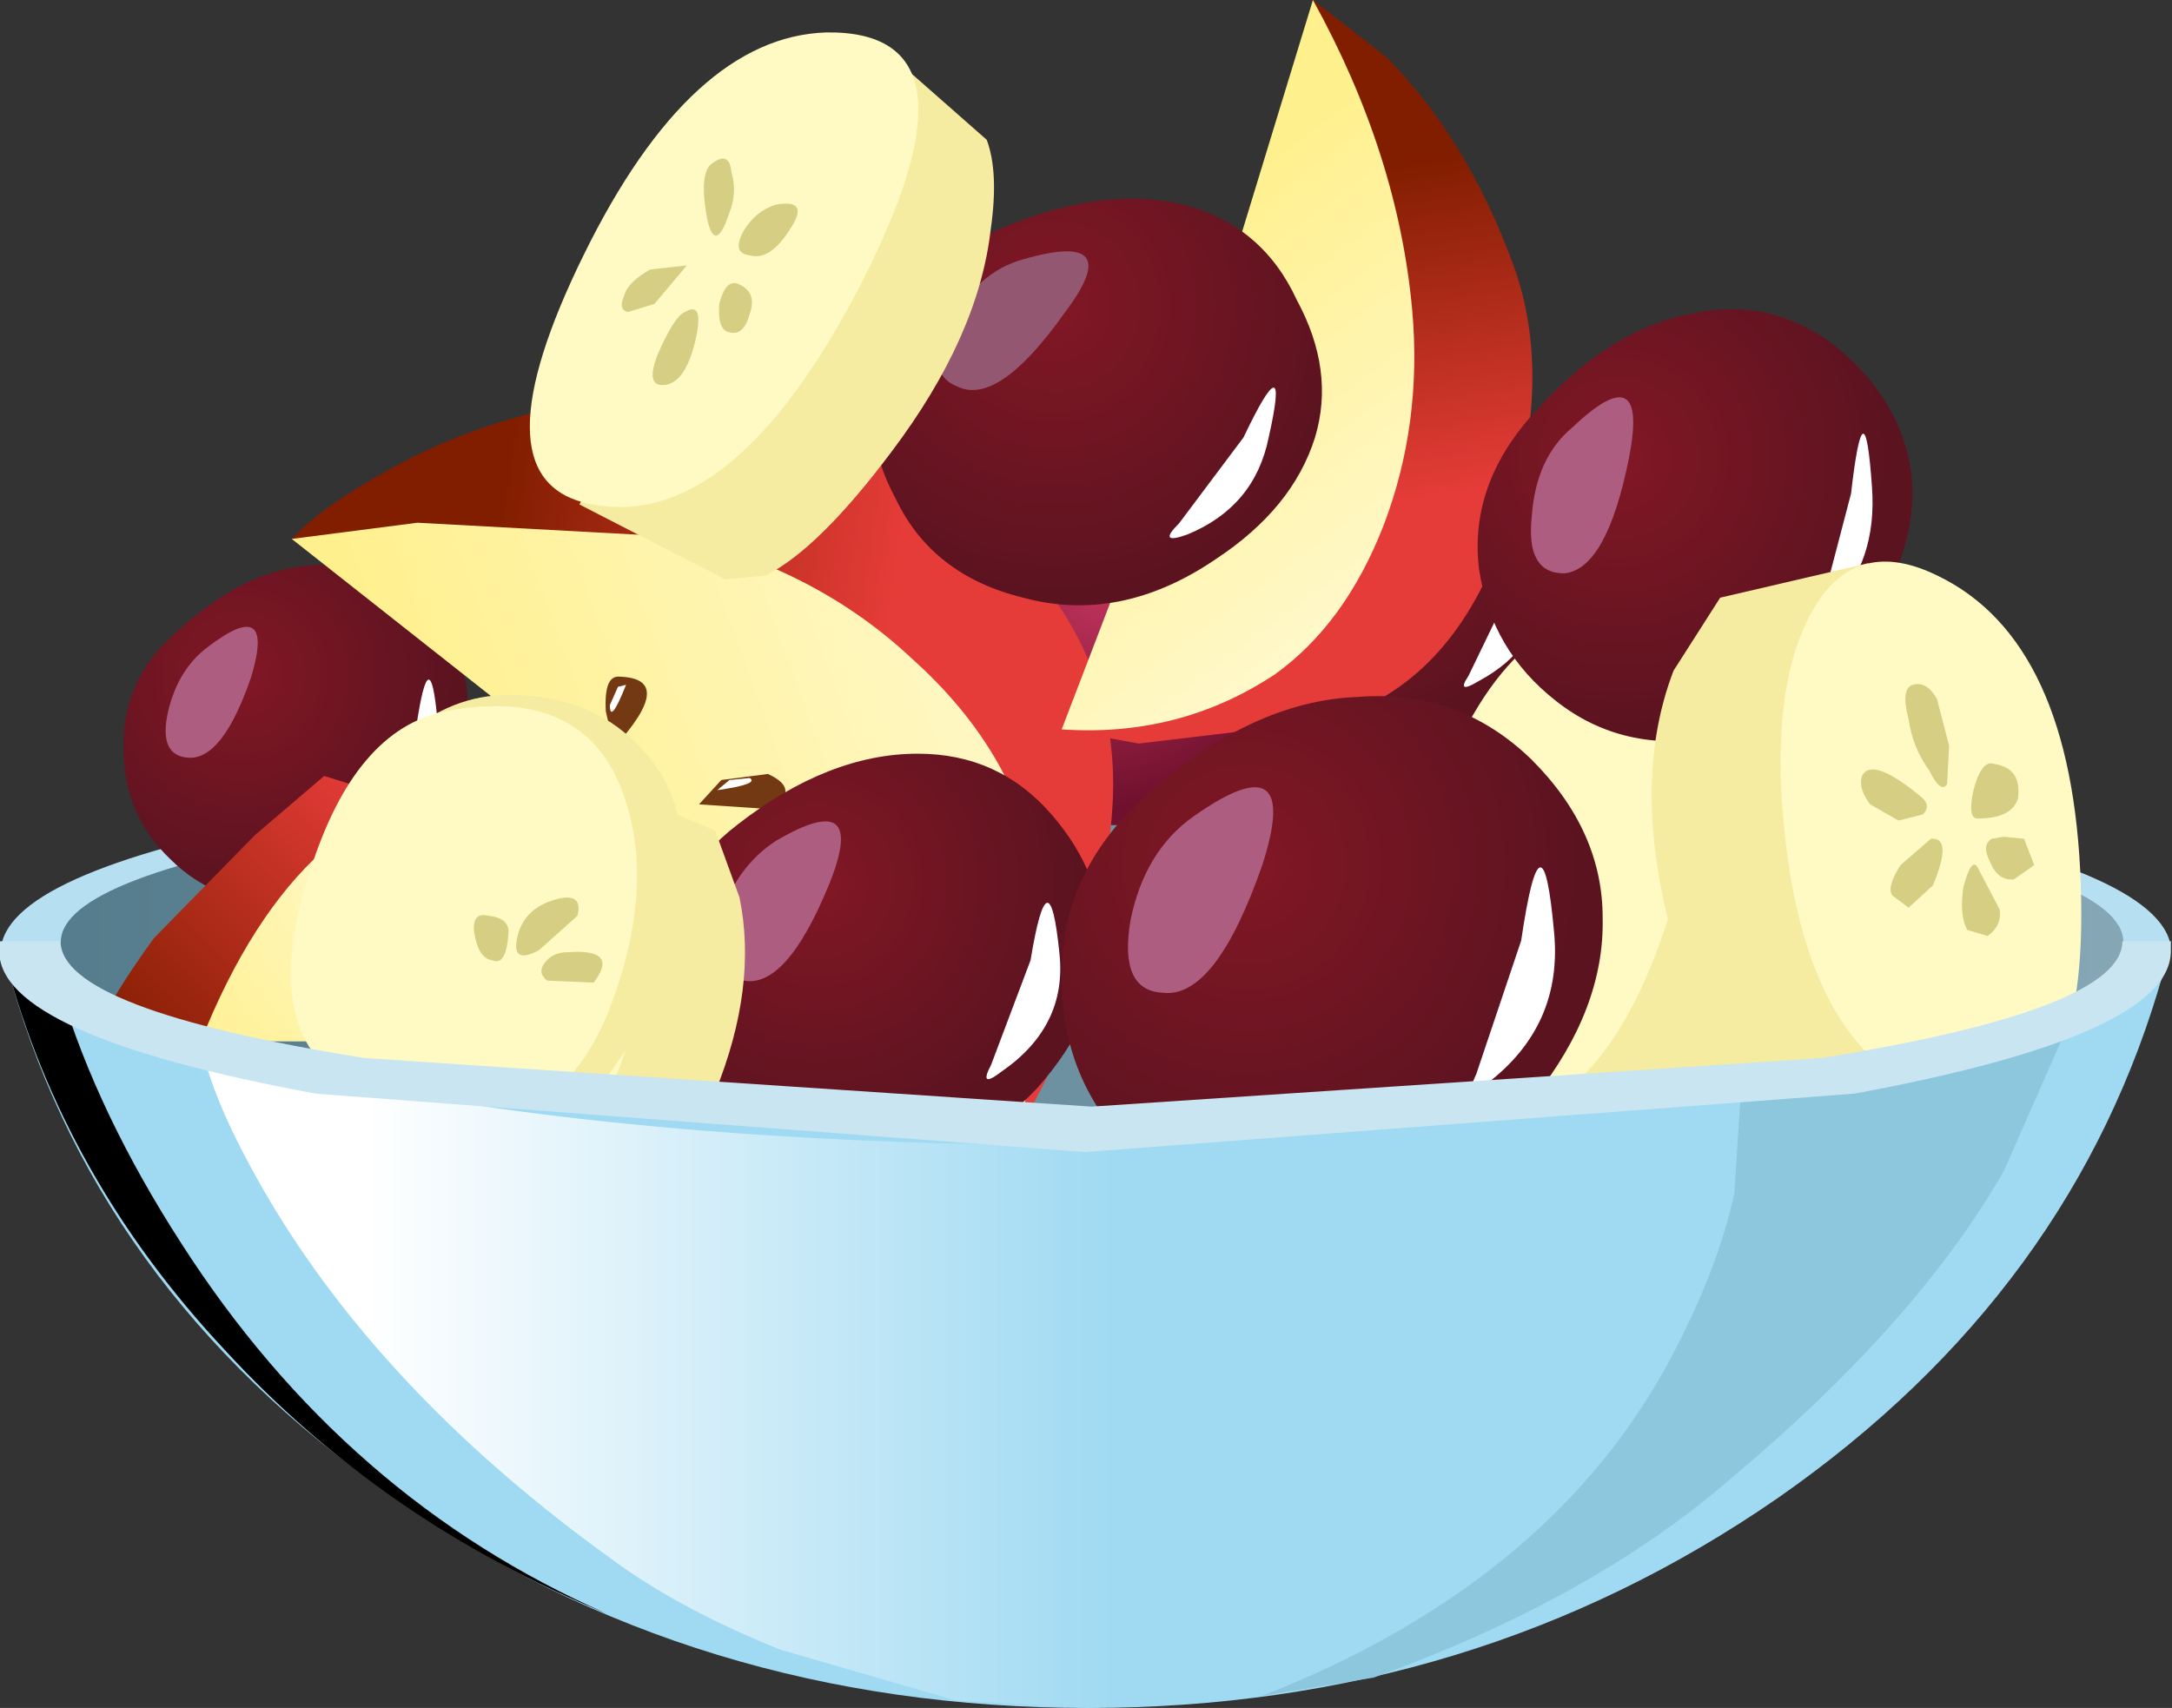 <?xml version="1.0" encoding="UTF-8" standalone="no"?>
<svg xmlns:xlink="http://www.w3.org/1999/xlink" height="42.15px" width="53.6px" xmlns="http://www.w3.org/2000/svg">
  <rect width="100%" height="100%" fill="#333333" stroke="none"/>
  <g transform="matrix(1.0, 0.0, 0.0, 1.0, 0.0, 0.0)">
    <use height="18.25" transform="matrix(1.0, 0.0, 0.0, 1.0, 0.05, 10.4)" width="53.5" xlink:href="#shape0"/>
    <use height="2.6" transform="matrix(1.251, 0.0, 0.0, 1.251, 36.112, 13.712)" width="1.4" xlink:href="#sprite0"/>
    <use height="8.3" transform="matrix(1.0, 0.0, 0.0, 1.0, 3.05, 13.95)" width="8.5" xlink:href="#shape2"/>
    <use height="2.75" transform="matrix(1.251, 0.0, 0.0, 1.251, 9.512, 16.775)" width="1.05" xlink:href="#sprite1"/>
    <use height="8.35" transform="matrix(1.0, 0.0, 0.0, 1.0, 14.05, 25.0)" width="8.6" xlink:href="#shape3"/>
    <use height="2.8" transform="matrix(1.251, 0.0, 0.0, 1.251, 20.562, 27.762)" width="1.0" xlink:href="#sprite2"/>
    <use height="40.15" transform="matrix(1.0, 0.0, 0.0, 1.0, 2.45, 0.0)" width="42.1" xlink:href="#shape4"/>
    <use height="2.95" transform="matrix(1.251, 0.0, 0.0, 1.251, 28.875, 9.55)" width="2.1" xlink:href="#sprite3"/>
    <use height="40.15" transform="matrix(1.0, 0.0, 0.0, 1.0, 13.05, 0.8)" width="14.3" xlink:href="#shape6"/>
    <use height="3.05" transform="matrix(1.251, 0.0, 0.0, 1.251, 23.625, 35.487)" width="2.1" xlink:href="#sprite4"/>
    <use height="31.25" transform="matrix(1.0, 0.0, 0.0, 1.0, 27.2, 7.65)" width="20.0" xlink:href="#shape7"/>
    <use height="3.6" transform="matrix(1.251, 0.0, 0.0, 1.251, 44.913, 10.737)" width="1.05" xlink:href="#sprite5"/>
    <use height="10.3" transform="matrix(1.0, 0.0, 0.0, 1.0, 16.3, 18.6)" width="10.9" xlink:href="#shape8"/>
    <use height="3.45" transform="matrix(1.251, 0.0, 0.0, 1.251, 24.325, 22.287)" width="1.45" xlink:href="#sprite6"/>
    <use height="20.05" transform="matrix(1.0, 0.0, 0.0, 1.0, 7.2, 17.15)" width="32.35" xlink:href="#shape9"/>
    <use height="4.4" transform="matrix(1.251, 0.0, 0.0, 1.251, 36.263, 21.399)" width="1.65" xlink:href="#sprite7"/>
    <use height="38.25" transform="matrix(1.0, 0.0, 0.0, 1.0, 0.15, 3.9)" width="53.25" xlink:href="#shape10"/>
    <use height="12.95" transform="matrix(1.251, 0.0, 0.0, 1.251, 5.0, 25.95)" width="22.6" xlink:href="#sprite8"/>
    <use height="12.85" transform="matrix(1.251, 0.0, 0.0, 1.251, 0.15, 23.75)" width="11.85" xlink:href="#sprite9"/>
    <use height="3.25" transform="matrix(1.595, 0.0, 0.0, 1.6, -0.02, 23.23)" width="33.6" xlink:href="#shape13"/>
  </g>
  <defs>
    <g id="shape0" transform="matrix(1.0, 0.0, 0.0, 1.0, -0.05, -10.4)">
      <path d="M45.7 20.2 Q53.45 21.65 53.45 23.7 53.45 25.75 45.7 27.2 37.95 28.65 26.9 28.65 15.8 28.65 8.05 27.2 0.3 25.75 0.3 23.7 0.3 21.65 8.05 20.2 15.9 18.7 26.9 18.7 37.9 18.7 45.7 20.2" fill="url(#gradient0)" fill-rule="evenodd" stroke="none"/>
      <path d="M53.55 23.25 L52.4 23.25 Q52.4 21.6 44.95 20.4 L26.95 19.2 8.95 20.4 Q1.5 21.6 1.5 23.25 L0.05 23.25 Q0.55 21.35 8.3 20.0 16.05 18.65 26.85 18.65 37.55 18.65 45.3 20.0 53.05 21.35 53.55 23.25" fill="#b6e0f2" fill-rule="evenodd" stroke="none"/>
      <path d="M31.7 13.8 Q33.65 16.55 30.85 19.1 29.15 20.5 27.2 20.35 25.4 20.15 24.45 18.85 23.6 17.55 23.9 16.0 24.2 14.4 25.65 13.45 27.6 12.25 29.25 12.45 30.85 12.55 31.7 13.8" fill="url(#gradient1)" fill-rule="evenodd" stroke="none"/>
      <path d="M37.95 11.95 Q38.85 13.25 38.65 14.65 38.4 16.05 37.1 17.2 35.4 18.7 33.4 18.5 31.65 18.25 30.65 16.95 29.75 15.65 30.0 14.05 30.35 12.4 31.85 11.45 33.75 10.25 35.45 10.45 37.05 10.65 37.95 11.95" fill="url(#gradient2)" fill-rule="evenodd" stroke="none"/>
      <path d="M32.5 11.9 Q34.4 11.0 33.45 12.8 32.4 14.75 31.6 14.55 30.85 14.4 31.25 13.3 31.7 12.25 32.5 11.9" fill="#ad5d80" fill-rule="evenodd" stroke="none"/>
    </g>
    <linearGradient gradientTransform="matrix(0.032, 0.0, 0.0, -0.032, 26.9, 23.7)" gradientUnits="userSpaceOnUse" id="gradient0" spreadMethod="pad" x1="-819.2" x2="819.2">
      <stop offset="0.0" stop-color="#557c8c"/>
      <stop offset="1.0" stop-color="#86a7b5"/>
    </linearGradient>
    <radialGradient cx="0" cy="0" gradientTransform="matrix(0.004, 0.005, 0.005, -0.004, 27.1, 14.7)" gradientUnits="userSpaceOnUse" id="gradient1" r="819.2" spreadMethod="pad">
      <stop offset="0.0" stop-color="#bd325a"/>
      <stop offset="1.0" stop-color="#70102e"/>
    </radialGradient>
    <radialGradient cx="0" cy="0" gradientTransform="matrix(0.004, 0.005, 0.005, -0.004, 33.2, 12.75)" gradientUnits="userSpaceOnUse" id="gradient2" r="819.2" spreadMethod="pad">
      <stop offset="0.0" stop-color="#821725"/>
      <stop offset="1.0" stop-color="#5c1320"/>
    </radialGradient>
    <g id="sprite0" transform="matrix(1.0, 0.0, 0.0, 1.0, -0.05, 0.35)">
      <use height="3.85" transform="matrix(1.0, 0.0, 0.0, 0.675, 0.05, -0.371)" width="1.4" xlink:href="#shape1"/>
    </g>
    <g id="shape1" transform="matrix(1.0, 0.0, 0.0, 1.0, -0.1, 0.55)">
      <path d="M1.5 0.55 Q1.65 2.15 0.4 3.15 -0.05 3.55 0.2 3.0 L0.95 0.7 Q1.3 -1.75 1.5 0.55" fill="#ffffff" fill-rule="evenodd" stroke="none"/>
    </g>
    <g id="shape2" transform="matrix(1.0, 0.0, 0.0, 1.0, -3.05, -13.95)">
      <path d="M10.45 14.95 Q11.55 16.05 11.55 17.45 11.65 18.9 10.5 20.35 9.15 22.1 7.2 22.25 5.4 22.4 4.2 21.2 3.05 20.1 3.05 18.5 3.0 16.8 4.3 15.65 6.0 14.05 7.7 13.95 9.25 13.8 10.45 14.95" fill="url(#gradient3)" fill-rule="evenodd" stroke="none"/>
      <path d="M5.15 15.95 Q6.8 14.7 6.2 16.7 5.5 18.75 4.65 18.7 3.9 18.65 4.15 17.55 4.4 16.5 5.15 15.95" fill="#ad5d80" fill-rule="evenodd" stroke="none"/>
    </g>
    <radialGradient cx="0" cy="0" gradientTransform="matrix(0.005, 0.004, 0.004, -0.005, 5.95, 16.65)" gradientUnits="userSpaceOnUse" id="gradient3" r="819.2" spreadMethod="pad">
      <stop offset="0.0" stop-color="#821725"/>
      <stop offset="1.0" stop-color="#5c1320"/>
    </radialGradient>
    <g id="sprite1" transform="matrix(1.0, 0.0, 0.0, 1.0, -0.05, 0.3)">
      <use height="3.85" transform="matrix(0.75, 0.0, 0.0, 0.714, 0.025, -0.293)" width="1.4" xlink:href="#shape1"/>
    </g>
    <g id="shape3" transform="matrix(1.0, 0.0, 0.0, 1.0, -14.05, -25.0)">
      <path d="M21.45 26.0 Q22.6 27.15 22.65 28.5 22.7 29.95 21.6 31.4 20.2 33.15 18.25 33.35 16.45 33.45 15.25 32.25 14.05 31.15 14.05 29.6 14.05 27.9 15.4 26.7 17.05 25.15 18.75 25.0 20.35 24.9 21.45 26.0" fill="url(#gradient4)" fill-rule="evenodd" stroke="none"/>
      <path d="M16.15 26.95 Q17.9 25.75 17.25 27.7 16.55 29.85 15.7 29.75 14.95 29.7 15.2 28.65 15.4 27.5 16.15 26.95" fill="#f797b1" fill-rule="evenodd" stroke="none"/>
    </g>
    <radialGradient cx="0" cy="0" gradientTransform="matrix(0.005, 0.004, 0.004, -0.005, 17.0, 27.7)" gradientUnits="userSpaceOnUse" id="gradient4" r="819.2" spreadMethod="pad">
      <stop offset="0.0" stop-color="#bd325a"/>
      <stop offset="1.0" stop-color="#40091a"/>
    </radialGradient>
    <g id="sprite2" transform="matrix(1.0, 0.0, 0.0, 1.0, -0.05, 0.35)">
      <use height="3.85" transform="matrix(0.714, 0.0, 0.0, 0.727, 0.071, -0.35)" width="1.4" xlink:href="#shape1"/>
    </g>
    <g id="shape4" transform="matrix(1.0, 0.0, 0.0, 1.0, -2.45, 0.0)">
      <path d="M36.1 31.1 L34.45 31.2 34.7 27.65 36.4 28.75 37.95 29.4 36.1 31.1" fill="url(#gradient5)" fill-rule="evenodd" stroke="none"/>
      <path d="M28.95 39.1 Q26.45 40.15 23.0 39.2 23.6 37.85 24.35 36.8 L26.85 32.95 28.45 35.35 Q29.25 36.4 31.2 37.55 L28.95 39.1" fill="url(#gradient6)" fill-rule="evenodd" stroke="none"/>
      <path d="M37.2 23.1 L40.85 15.15 43.8 16.65 44.45 18.7 Q44.85 21.45 43.45 24.7 42.3 27.45 41.1 28.4 L40.15 28.75 36.2 27.75 37.2 23.1" fill="#f5eca2" fill-rule="evenodd" stroke="none"/>
      <path d="M39.35 15.05 Q43.3 14.0 41.65 20.9 40.05 27.75 36.35 27.7 33.6 27.7 34.85 21.85 36.15 15.95 39.35 15.05" fill="#fffac4" fill-rule="evenodd" stroke="none"/>
      <path d="M30.85 36.85 L32.2 38.9 29.7 39.8 26.15 40.15 23.9 40.15 23.1 38.85 25.45 38.7 Q27.9 38.6 30.85 36.85" fill="url(#gradient7)" fill-rule="evenodd" stroke="none"/>
      <path d="M9.3 19.25 L9.55 20.15 9.8 22.0 10.4 26.5 7.55 25.7 5.4 25.7 4.05 25.85 4.8 23.2 Q5.65 21.7 7.55 20.35 L9.3 19.25" fill="url(#gradient8)" fill-rule="evenodd" stroke="none"/>
      <path d="M4.8 26.1 L2.45 25.35 Q2.75 24.6 3.8 23.15 L6.3 20.6 8.0 19.15 9.45 19.6 7.75 21.2 Q6.0 22.9 4.8 26.1" fill="url(#gradient9)" fill-rule="evenodd" stroke="none"/>
      <path d="M36.2 32.1 L34.5 31.35 Q32.95 30.5 33.65 30.35 34.65 30.0 37.95 29.4 L36.2 32.1" fill="url(#gradient10)" fill-rule="evenodd" stroke="none"/>
      <path d="M14.8 16.5 L7.2 13.3 Q7.95 12.5 9.5 11.65 12.55 9.9 16.55 9.7 20.15 9.5 23.7 12.4 27.75 15.55 27.45 19.95 27.1 24.9 24.95 28.15 L14.8 16.5" fill="url(#gradient11)" fill-rule="evenodd" stroke="none"/>
      <path d="M7.2 13.3 L10.3 12.9 16.75 13.25 Q20.15 14.05 22.5 16.25 24.9 18.4 25.5 21.1 26.35 24.65 24.95 28.15 L16.2 20.4 7.2 13.3" fill="url(#gradient12)" fill-rule="evenodd" stroke="none"/>
      <path d="M17.25 19.85 L17.8 19.25 18.95 19.1 Q19.5 19.35 19.35 19.65 19.2 19.9 18.75 19.95 L17.25 19.85" fill="#733913" fill-rule="evenodd" stroke="none"/>
      <path d="M19.25 21.9 L20.15 21.7 Q21.0 21.65 21.1 22.0 L19.25 21.9" fill="#733913" fill-rule="evenodd" stroke="none"/>
      <path d="M15.15 18.45 L14.95 17.55 Q14.9 16.65 15.3 16.7 16.7 16.75 15.15 18.45" fill="#733913" fill-rule="evenodd" stroke="none"/>
      <path d="M15.45 16.9 Q15.05 17.9 15.05 17.4 L15.25 16.95 15.45 16.9" fill="#ffffff" fill-rule="evenodd" stroke="none"/>
      <path d="M17.7 19.5 L18.0 19.25 18.5 19.2 Q18.75 19.35 17.7 19.5" fill="#ffffff" fill-rule="evenodd" stroke="none"/>
      <path d="M20.0 21.85 L20.45 21.85 20.85 21.95 20.0 21.85" fill="#ffffff" fill-rule="evenodd" stroke="none"/>
      <path d="M32.0 6.9 L32.4 0.0 34.2 1.4 Q36.2 3.4 37.35 6.55 38.35 9.3 37.2 12.95 35.9 16.95 32.7 17.8 L28.1 18.35 26.2 18.0 32.0 6.9" fill="url(#gradient13)" fill-rule="evenodd" stroke="none"/>
      <path d="M32.4 0.0 Q34.5 3.8 34.85 7.65 35.1 10.45 34.15 12.95 33.2 15.4 31.45 16.65 29.1 18.2 26.2 18.0 L29.65 9.0 32.4 0.0" fill="url(#gradient14)" fill-rule="evenodd" stroke="none"/>
      <path d="M32.0 7.4 Q32.95 9.15 32.45 10.8 31.9 12.55 30.0 13.8 27.65 15.4 25.25 14.75 23.0 14.2 22.1 12.3 21.15 10.55 21.75 8.7 22.4 6.7 24.45 5.75 27.1 4.55 29.2 5.05 31.15 5.55 32.0 7.4" fill="url(#gradient15)" fill-rule="evenodd" stroke="none"/>
      <path d="M25.25 6.4 Q27.85 5.65 26.25 7.75 24.65 10.0 23.65 9.55 22.75 9.2 23.45 7.95 24.15 6.7 25.25 6.4" fill="#945772" fill-rule="evenodd" stroke="none"/>
    </g>
    <linearGradient gradientTransform="matrix(0.002, 0.0, 0.0, -0.002, 36.2, 29.45)" gradientUnits="userSpaceOnUse" id="gradient5" spreadMethod="pad" x1="-819.2" x2="819.2">
      <stop offset="0.0" stop-color="#fff9d1"/>
      <stop offset="1.0" stop-color="#fff08e"/>
    </linearGradient>
    <linearGradient gradientTransform="matrix(0.005, 0.0, 0.0, -0.005, 27.15, 36.25)" gradientUnits="userSpaceOnUse" id="gradient6" spreadMethod="pad" x1="-819.2" x2="819.2">
      <stop offset="0.0" stop-color="#fff9d1"/>
      <stop offset="1.0" stop-color="#fff08e"/>
    </linearGradient>
    <linearGradient gradientTransform="matrix(0.006, 0.0, 0.0, -0.006, 27.65, 38.45)" gradientUnits="userSpaceOnUse" id="gradient7" spreadMethod="pad" x1="-819.2" x2="819.2">
      <stop offset="0.0" stop-color="#e63c39"/>
      <stop offset="1.0" stop-color="#821e00"/>
    </linearGradient>
    <linearGradient gradientTransform="matrix(-0.004, 0.003, 0.003, 0.004, 8.0, 24.15)" gradientUnits="userSpaceOnUse" id="gradient8" spreadMethod="pad" x1="-819.2" x2="819.2">
      <stop offset="0.0" stop-color="#fff9d1"/>
      <stop offset="1.0" stop-color="#fff08e"/>
    </linearGradient>
    <linearGradient gradientTransform="matrix(-0.004, 0.004, 0.004, 0.004, 6.2, 22.75)" gradientUnits="userSpaceOnUse" id="gradient9" spreadMethod="pad" x1="-819.2" x2="819.2">
      <stop offset="0.0" stop-color="#e63c39"/>
      <stop offset="1.0" stop-color="#821e00"/>
    </linearGradient>
    <linearGradient gradientTransform="matrix(0.003, 0.0, 0.0, -0.003, 35.7, 30.7)" gradientUnits="userSpaceOnUse" id="gradient10" spreadMethod="pad" x1="-819.2" x2="819.2">
      <stop offset="0.0" stop-color="#e63c39"/>
      <stop offset="1.0" stop-color="#821e00"/>
    </linearGradient>
    <linearGradient gradientTransform="matrix(-0.006, -0.001, 0.001, -0.007, 16.65, 17.75)" gradientUnits="userSpaceOnUse" id="gradient11" spreadMethod="pad" x1="-819.2" x2="819.2">
      <stop offset="0.0" stop-color="#e63c39"/>
      <stop offset="1.0" stop-color="#821e00"/>
    </linearGradient>
    <linearGradient gradientTransform="matrix(-0.01, 0.003, -0.004, -0.011, 19.15, 18.45)" gradientUnits="userSpaceOnUse" id="gradient12" spreadMethod="pad" x1="-819.2" x2="819.2">
      <stop offset="0.0" stop-color="#fff9d1"/>
      <stop offset="1.0" stop-color="#fff08e"/>
    </linearGradient>
    <linearGradient gradientTransform="matrix(-7.0E-4, -0.005, 0.006, -9.0E-4, 31.6, 8.7)" gradientUnits="userSpaceOnUse" id="gradient13" spreadMethod="pad" x1="-819.2" x2="819.2">
      <stop offset="0.0" stop-color="#e63c39"/>
      <stop offset="1.0" stop-color="#821e00"/>
    </linearGradient>
    <linearGradient gradientTransform="matrix(-0.004, -0.006, 0.008, -0.006, 31.7, 10.8)" gradientUnits="userSpaceOnUse" id="gradient14" spreadMethod="pad" x1="-819.2" x2="819.2">
      <stop offset="0.0" stop-color="#fff9d1"/>
      <stop offset="1.0" stop-color="#fff08e"/>
    </linearGradient>
    <radialGradient cx="0" cy="0" gradientTransform="matrix(0.005, 0.007, 0.007, -0.005, 26.0, 7.55)" gradientUnits="userSpaceOnUse" id="gradient15" r="819.2" spreadMethod="pad">
      <stop offset="0.0" stop-color="#821725"/>
      <stop offset="1.0" stop-color="#5c1320"/>
    </radialGradient>
    <g id="sprite3" transform="matrix(1.0, 0.0, 0.0, 1.0, -0.1, 0.4)">
      <use height="2.7" transform="matrix(1.105, 0.0, 0.0, 1.093, 0.111, -0.387)" width="1.9" xlink:href="#shape5"/>
    </g>
    <g id="shape5" transform="matrix(1.0, 0.0, 0.0, 1.0, -0.1, 0.4)">
      <path d="M1.85 0.5 Q1.6 1.75 0.4 2.25 -0.15 2.45 0.25 2.05 L1.4 0.5 Q2.25 -1.3 1.85 0.5" fill="#ffffff" fill-rule="evenodd" stroke="none"/>
    </g>
    <g id="shape6" transform="matrix(1.0, 0.0, 0.0, 1.0, -13.05, -0.8)">
      <path d="M16.4 8.05 L21.85 1.25 24.35 3.45 Q24.65 4.25 24.45 5.65 24.15 8.3 22.0 11.15 20.2 13.55 18.9 14.2 L17.9 14.3 14.3 12.45 16.4 8.05" fill="#f5eca2" fill-rule="evenodd" stroke="none"/>
      <path d="M20.4 0.8 Q24.45 0.75 21.25 7.0 18.0 13.3 14.4 12.4 11.75 11.7 14.4 6.3 17.05 0.9 20.4 0.8" fill="#fffac4" fill-rule="evenodd" stroke="none"/>
      <path d="M26.75 33.35 Q27.7 35.1 27.2 36.8 26.65 38.55 24.75 39.8 22.4 41.35 19.95 40.8 17.75 40.2 16.8 38.35 15.9 36.5 16.5 34.65 17.15 32.65 19.2 31.7 21.85 30.5 23.9 31.0 25.85 31.5 26.75 33.35" fill="url(#gradient16)" fill-rule="evenodd" stroke="none"/>
      <path d="M20.0 32.35 Q22.6 31.6 21.0 33.7 19.35 35.95 18.35 35.5 17.5 35.15 18.2 33.95 18.9 32.7 20.0 32.35" fill="#f797b1" fill-rule="evenodd" stroke="none"/>
    </g>
    <radialGradient cx="0" cy="0" gradientTransform="matrix(0.005, 0.007, 0.007, -0.005, 20.75, 33.6)" gradientUnits="userSpaceOnUse" id="gradient16" r="819.2" spreadMethod="pad">
      <stop offset="0.0" stop-color="#bd325a"/>
      <stop offset="1.0" stop-color="#821337"/>
    </radialGradient>
    <g id="sprite4" transform="matrix(1.0, 0.0, 0.0, 1.0, -0.1, 0.45)">
      <use height="2.7" transform="matrix(1.105, 0.0, 0.0, 1.13, 0.111, -0.452)" width="1.9" xlink:href="#shape5"/>
    </g>
    <g id="shape7" transform="matrix(1.0, 0.0, 0.0, 1.0, -27.2, -7.65)">
      <path d="M36.95 30.7 L29.65 38.4 27.4 37.05 Q27.15 36.45 27.25 35.5 27.4 33.65 28.95 31.7 30.65 29.6 32.7 29.1 L34.45 29.0 36.95 30.7" fill="#fffac4" fill-rule="evenodd" stroke="none"/>
      <path d="M37.4 31.6 L36.65 33.85 Q35.85 35.65 34.85 36.7 32.95 38.8 31.15 38.9 29.6 39.05 29.1 37.7 28.7 36.7 29.4 35.45 29.95 34.25 31.9 32.1 33.25 30.45 35.35 30.35 37.4 30.2 37.4 31.6" fill="#f5eca2" fill-rule="evenodd" stroke="none"/>
      <path d="M45.3 8.55 Q46.85 9.8 47.15 11.55 47.4 13.3 46.2 15.25 44.7 17.7 42.3 18.2 40.05 18.6 38.4 17.3 36.8 16.05 36.5 14.05 36.25 12.0 37.8 10.25 39.65 8.15 41.7 7.75 43.7 7.3 45.3 8.55" fill="url(#gradient17)" fill-rule="evenodd" stroke="none"/>
      <path d="M38.8 10.55 Q40.7 8.75 40.2 11.3 39.65 14.05 38.6 14.15 37.65 14.15 37.8 12.75 37.9 11.3 38.8 10.55" fill="#ad5d80" fill-rule="evenodd" stroke="none"/>
    </g>
    <radialGradient cx="0" cy="0" gradientTransform="matrix(0.007, 0.004, 0.004, -0.007, 39.95, 11.3)" gradientUnits="userSpaceOnUse" id="gradient17" r="819.2" spreadMethod="pad">
      <stop offset="0.0" stop-color="#821725"/>
      <stop offset="1.0" stop-color="#5c1320"/>
    </radialGradient>
    <g id="sprite5" transform="matrix(1.0, 0.0, 0.0, 1.0, -0.05, 0.45)">
      <use height="3.85" transform="matrix(0.75, 0.0, 0.0, 0.935, 0.025, -0.464)" width="1.4" xlink:href="#shape1"/>
    </g>
    <g id="shape8" transform="matrix(1.0, 0.0, 0.0, 1.0, -16.3, -18.6)">
      <path d="M25.95 20.1 Q27.25 21.6 27.2 23.35 27.1 25.15 25.6 26.85 23.65 28.9 21.15 28.9 18.85 28.9 17.5 27.35 16.2 25.75 16.3 23.75 16.45 21.7 18.2 20.35 20.45 18.6 22.65 18.6 24.65 18.6 25.95 20.1" fill="url(#gradient18)" fill-rule="evenodd" stroke="none"/>
      <path d="M19.15 20.75 Q21.45 19.4 20.45 21.85 19.4 24.4 18.35 24.2 17.4 24.1 17.75 22.7 18.15 21.4 19.15 20.75" fill="#ad5d80" fill-rule="evenodd" stroke="none"/>
    </g>
    <radialGradient cx="0" cy="0" gradientTransform="matrix(0.006, 0.005, 0.005, -0.006, 20.15, 21.75)" gradientUnits="userSpaceOnUse" id="gradient18" r="819.2" spreadMethod="pad">
      <stop offset="0.0" stop-color="#821725"/>
      <stop offset="1.0" stop-color="#5c1320"/>
    </radialGradient>
    <g id="sprite6" transform="matrix(1.0, 0.0, 0.0, 1.0, -0.1, 0.45)">
      <use height="3.85" transform="matrix(1.036, 0.0, 0.0, 0.896, 0.104, -0.443)" width="1.4" xlink:href="#shape1"/>
    </g>
    <g id="shape9" transform="matrix(1.0, 0.0, 0.0, 1.0, -7.2, -17.15)">
      <path d="M12.3 25.9 L15.05 19.4 17.65 20.5 18.25 22.15 Q18.7 24.35 17.65 26.95 16.75 29.2 15.75 30.0 L15.0 30.4 11.65 29.75 12.3 25.9" fill="#f5eca2" fill-rule="evenodd" stroke="none"/>
      <path d="M13.8 19.4 Q17.05 18.35 15.95 23.95 14.8 29.6 11.75 29.65 9.45 29.75 10.3 25.0 11.15 20.2 13.8 19.4" fill="#fffac4" fill-rule="evenodd" stroke="none"/>
      <path d="M16.25 30.2 L18.05 30.25 18.75 31.95 17.3 35.95 15.0 35.9 Q14.05 35.65 13.15 34.25 L12.3 32.95 13.05 29.95 16.25 30.2" fill="url(#gradient19)" fill-rule="evenodd" stroke="none"/>
      <path d="M13.05 29.95 L13.45 31.35 Q14.0 32.95 14.8 34.2 15.9 35.95 17.3 35.95 L14.05 37.2 Q12.9 36.5 11.8 35.2 10.9 34.0 10.75 32.35 L10.8 30.9 13.05 29.95" fill="url(#gradient20)" fill-rule="evenodd" stroke="none"/>
      <path d="M11.55 24.85 L12.4 18.65 9.15 19.1 10.0 18.15 Q11.15 17.15 12.55 17.15 14.4 17.15 15.55 18.2 16.9 19.4 16.8 21.15 16.75 23.6 15.8 25.4 L14.9 26.7 Q12.05 27.95 11.7 27.7 11.45 27.6 11.5 26.2 L11.55 24.85" fill="#f5eca2" fill-rule="evenodd" stroke="none"/>
      <path d="M11.0 17.55 Q14.45 16.9 15.4 19.65 16.2 21.95 15.0 25.0 14.0 27.45 11.8 27.75 9.8 28.0 8.15 26.45 6.5 25.0 7.65 21.5 8.75 18.0 11.0 17.55" fill="#fffac4" fill-rule="evenodd" stroke="none"/>
      <path d="M37.8 18.75 Q39.55 20.5 39.55 22.65 39.6 24.9 37.85 27.1 35.65 29.85 32.6 30.0 29.75 30.2 27.95 28.4 26.2 26.65 26.2 24.15 26.15 21.6 28.2 19.7 30.85 17.3 33.5 17.2 36.0 17.0 37.8 18.75" fill="url(#gradient21)" fill-rule="evenodd" stroke="none"/>
      <path d="M29.45 20.15 Q32.15 18.25 31.15 21.35 30.0 24.65 28.7 24.5 27.6 24.45 27.9 22.7 28.25 21.0 29.45 20.15" fill="#ad5d80" fill-rule="evenodd" stroke="none"/>
    </g>
    <linearGradient gradientTransform="matrix(0.004, 0.0, 0.0, -0.004, 15.55, 33.0)" gradientUnits="userSpaceOnUse" id="gradient19" spreadMethod="pad" x1="-819.2" x2="819.2">
      <stop offset="0.0" stop-color="#fff9d1"/>
      <stop offset="1.0" stop-color="#fff08e"/>
    </linearGradient>
    <linearGradient gradientTransform="matrix(0.004, 0.0, 0.0, -0.004, 14.05, 33.6)" gradientUnits="userSpaceOnUse" id="gradient20" spreadMethod="pad" x1="-819.2" x2="819.2">
      <stop offset="0.0" stop-color="#e63c39"/>
      <stop offset="1.0" stop-color="#821e00"/>
    </linearGradient>
    <radialGradient cx="0" cy="0" gradientTransform="matrix(0.008, 0.006, 0.006, -0.008, 30.75, 21.35)" gradientUnits="userSpaceOnUse" id="gradient21" r="819.2" spreadMethod="pad">
      <stop offset="0.0" stop-color="#821725"/>
      <stop offset="1.0" stop-color="#5c1320"/>
    </radialGradient>
    <g id="sprite7" transform="matrix(1.0, 0.0, 0.0, 1.0, -0.05, 0.6)">
      <use height="3.85" transform="matrix(1.179, 0.0, 0.0, 1.143, 0.068, -0.579)" width="1.4" xlink:href="#shape1"/>
    </g>
    <g id="shape10" transform="matrix(1.0, 0.0, 0.0, 1.0, -0.15, -3.9)">
      <path d="M48.4 22.45 L48.55 27.35 43.9 27.4 Q43.55 27.4 42.95 26.85 41.9 25.65 41.15 22.65 40.3 19.15 41.3 16.55 L42.45 14.75 46.1 13.9 48.4 22.45" fill="#f5eca2" fill-rule="evenodd" stroke="none"/>
      <path d="M47.8 14.2 Q51.15 15.8 51.35 21.85 51.55 27.85 48.45 27.25 44.3 26.45 43.95 19.35 43.85 16.5 44.8 14.95 45.85 13.25 47.8 14.2" fill="#fffac4" fill-rule="evenodd" stroke="none"/>
      <path d="M18.0 5.25 Q17.65 6.3 17.45 5.4 17.25 4.3 17.55 4.05 18.0 3.7 18.05 4.25 18.2 4.75 18.0 5.25" fill="#d6ce83" fill-rule="evenodd" stroke="none"/>
      <path d="M16.95 6.55 L16.15 7.5 15.5 7.7 Q15.25 7.65 15.4 7.3 15.5 6.95 16.05 6.65 L16.95 6.55" fill="#d6ce83" fill-rule="evenodd" stroke="none"/>
      <path d="M16.9 7.7 Q17.4 7.4 17.15 8.45 16.9 9.45 16.4 9.5 15.9 9.55 16.25 8.7 16.65 7.8 16.9 7.7" fill="#d6ce83" fill-rule="evenodd" stroke="none"/>
      <path d="M18.2 7.0 Q18.7 7.2 18.5 7.75 18.35 8.3 18.0 8.2 17.7 8.15 17.75 7.5 17.9 6.9 18.2 7.0" fill="#d6ce83" fill-rule="evenodd" stroke="none"/>
      <path d="M19.15 5.05 Q20.0 4.9 19.5 5.65 19.0 6.45 18.5 6.3 18.05 6.25 18.35 5.7 18.65 5.2 19.15 5.05" fill="#d6ce83" fill-rule="evenodd" stroke="none"/>
      <path d="M47.2 16.9 Q47.55 16.8 47.8 17.25 L48.1 18.4 48.05 19.35 Q47.9 19.6 47.6 19.0 47.2 18.45 47.1 17.75 46.9 17.0 47.2 16.9" fill="#d6ce83" fill-rule="evenodd" stroke="none"/>
      <path d="M47.45 19.7 Q47.65 19.9 47.45 20.1 L46.85 20.25 46.15 19.85 Q45.85 19.45 45.95 19.15 46.2 18.65 47.45 19.7" fill="#d6ce83" fill-rule="evenodd" stroke="none"/>
      <path d="M47.65 20.7 Q48.2 20.65 47.7 21.85 L47.1 22.4 46.7 22.1 Q46.55 21.9 46.9 21.35 L47.65 20.7" fill="#d6ce83" fill-rule="evenodd" stroke="none"/>
      <path d="M48.8 21.4 L49.35 22.45 Q49.4 22.85 49.05 23.1 L48.55 22.95 Q48.35 22.6 48.45 21.9 48.65 21.15 48.8 21.4" fill="#d6ce83" fill-rule="evenodd" stroke="none"/>
      <path d="M49.15 20.7 L49.45 20.65 49.95 20.7 50.2 21.35 49.7 21.7 Q49.3 21.75 49.1 21.25 48.9 20.85 49.15 20.7" fill="#d6ce83" fill-rule="evenodd" stroke="none"/>
      <path d="M49.2 18.85 Q49.9 18.95 49.8 19.7 49.65 20.2 48.8 20.2 48.55 20.2 48.7 19.5 48.9 18.75 49.2 18.85" fill="#d6ce83" fill-rule="evenodd" stroke="none"/>
      <path d="M12.8 23.0 Q13.0 22.4 13.7 22.2 14.4 22.0 14.25 22.6 L13.3 23.45 Q12.55 23.85 12.8 23.0" fill="#d6ce83" fill-rule="evenodd" stroke="none"/>
      <path d="M12.55 23.0 Q12.5 23.85 12.15 23.7 11.8 23.65 11.7 23.0 11.65 22.5 12.05 22.6 12.55 22.65 12.55 23.0" fill="#d6ce83" fill-rule="evenodd" stroke="none"/>
      <path d="M14.0 23.5 Q15.3 23.4 14.65 24.25 L13.5 24.2 Q13.25 24.0 13.45 23.75 13.65 23.5 14.0 23.5" fill="#d6ce83" fill-rule="evenodd" stroke="none"/>
      <path d="M53.2 24.0 L53.4 23.95 Q51.2 31.85 43.9 36.95 36.4 42.15 26.85 42.15 17.15 42.15 9.65 36.9 2.25 31.75 0.15 23.75 L0.55 23.85 Q2.8 25.75 10.15 27.0 L27.0 28.25 43.55 27.1 Q50.7 25.9 53.2 24.0" fill="#a0daf2" fill-rule="evenodd" stroke="none"/>
      <path d="M49.45 28.9 Q47.3 32.65 42.7 36.5 39.3 39.45 33.9 41.4 L31.15 41.85 Q38.05 39.15 41.05 33.85 42.35 31.5 42.8 29.45 L42.95 27.1 Q48.45 26.2 51.1 25.15 L49.45 28.9" fill="#8cc7de" fill-rule="evenodd" stroke="none"/>
    </g>
    <g id="sprite8" transform="matrix(1.0, 0.0, 0.0, 1.0, 0.0, 0.0)">
      <use height="12.95" transform="matrix(1.0, 0.0, 0.0, 1.0, 0.0, 0.0)" width="22.6" xlink:href="#shape11"/>
    </g>
    <g id="shape11" transform="matrix(1.0, 0.0, 0.0, 1.0, 0.0, 0.0)">
      <path d="M2.45 0.55 Q8.85 1.85 17.6 1.85 L22.6 1.7 19.6 12.85 17.45 12.95 14.85 12.8 11.4 11.8 Q9.4 11.0 8.05 10.0 3.75 6.9 1.45 3.15 0.3 1.25 0.0 0.0 L2.45 0.55" fill="url(#gradient22)" fill-rule="evenodd" stroke="none"/>
    </g>
    <linearGradient gradientTransform="matrix(0.009, 0.0, 0.0, -0.009, 10.55, 6.5)" gradientUnits="userSpaceOnUse" id="gradient22" spreadMethod="pad" x1="-819.2" x2="819.2">
      <stop offset="0.0" stop-color="#ffffff"/>
      <stop offset="1.0" stop-color="#a0daf2"/>
    </linearGradient>
    <g id="sprite9" transform="matrix(1.0, 0.0, 0.0, 1.0, 0.0, 0.0)">
      <use height="11.35" transform="matrix(1.134, 0.0, 0.0, 1.132, 0.0, 0.0)" width="10.45" xlink:href="#shape12"/>
    </g>
    <g id="shape12" transform="matrix(1.0, 0.0, 0.0, 1.0, 0.0, 0.0)">
      <path d="M10.45 11.35 Q6.55 9.75 3.8 6.75 1.0 3.75 0.0 0.0 L0.3 0.1 0.95 0.5 Q1.6 2.65 3.05 4.9 5.9 9.35 10.45 11.35" fill="#000000" fill-rule="evenodd" stroke="none"/>
    </g>
    <g id="shape13" transform="matrix(1.0, 0.0, 0.0, 1.0, -10.55, -30.3)">
      <path d="M43.4 30.3 L44.15 30.3 44.15 30.45 Q44.15 31.75 39.25 32.65 L27.35 33.55 15.45 32.65 Q10.55 31.75 10.55 30.45 L10.55 30.3 11.5 30.3 Q11.5 31.35 16.2 32.1 L27.45 32.85 38.75 32.1 Q43.4 31.35 43.4 30.3" fill="#c9e5f2" fill-rule="evenodd" stroke="none"/>
    </g>
  </defs>
</svg>
